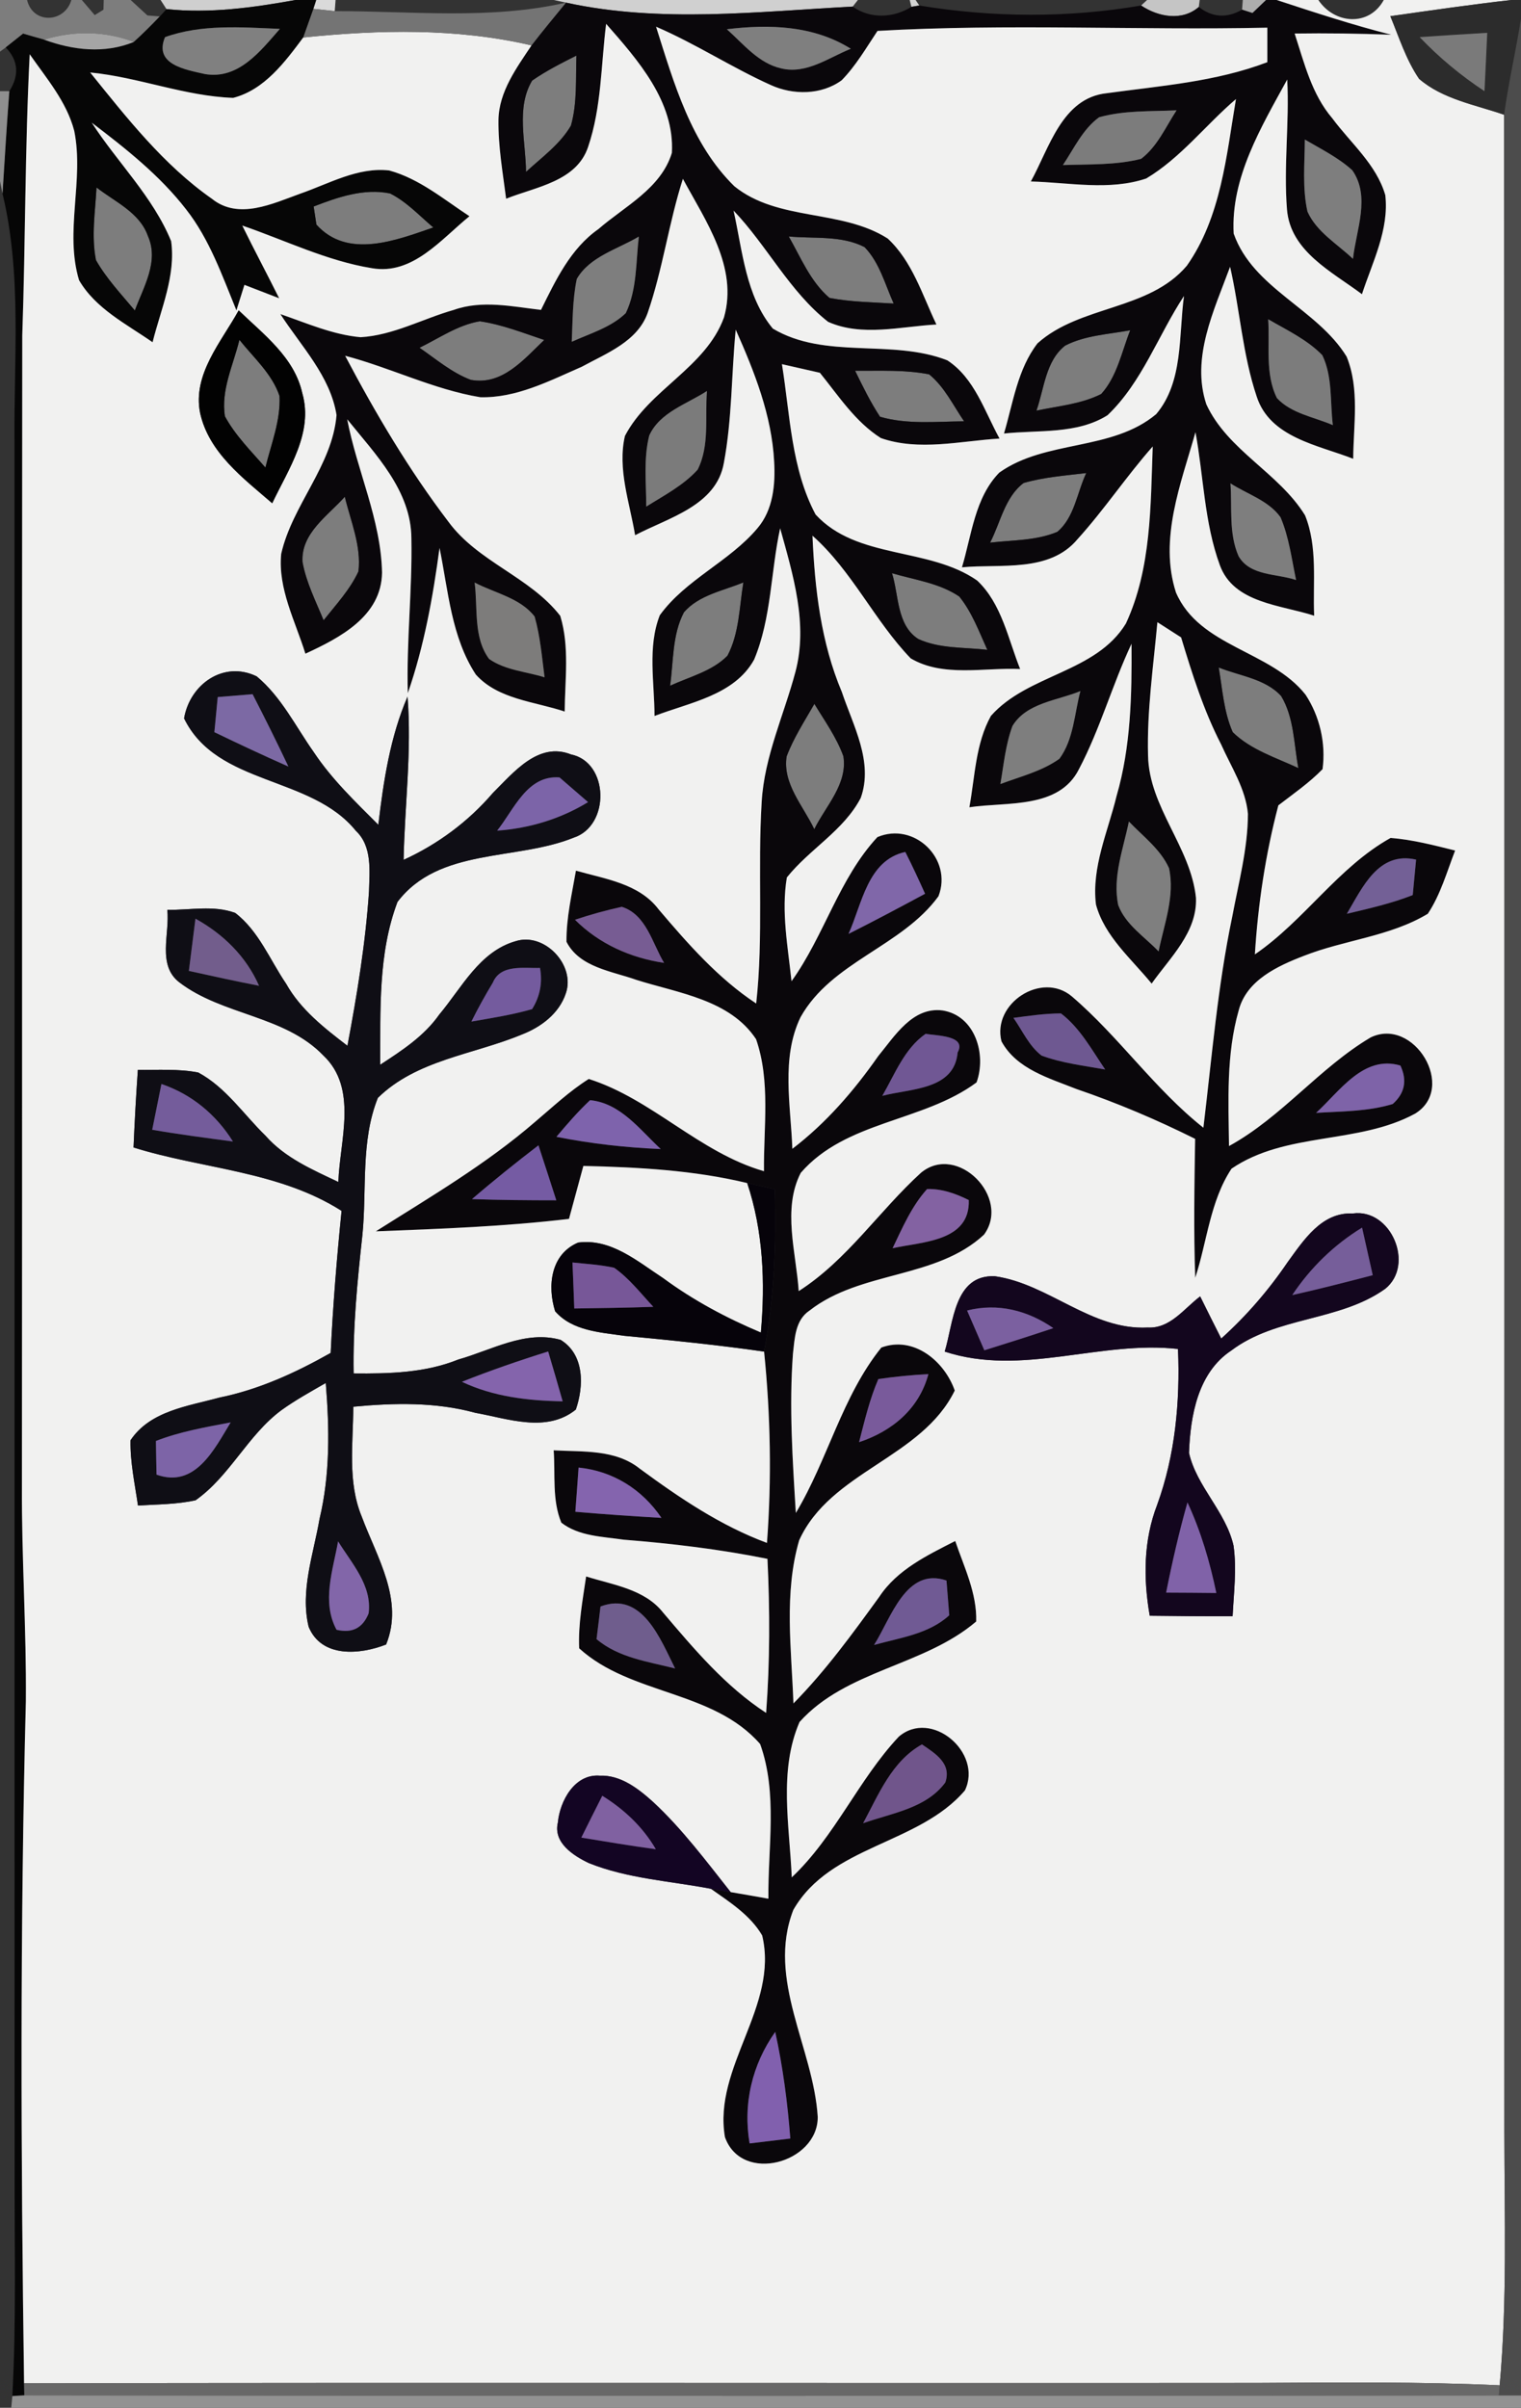 <?xml version="1.0" encoding="UTF-8" ?>
<!DOCTYPE svg PUBLIC "-//W3C//DTD SVG 1.1//EN" "http://www.w3.org/Graphics/SVG/1.1/DTD/svg11.dtd">
<svg width="127pt" height="201pt" viewBox="0 0 127 201" version="1.1" xmlns="http://www.w3.org/2000/svg">
<rect x="0" y="0" width="127" height="201" fill="#333333" stroke="none"/>
<g id="#808080f7">
<path fill="#808080" opacity="0.97" d=" M 0.00 0.00 L 2.26 0.00 C 2.75 2.04 5.40 1.92 5.96 0.00 L 6.83 0.00 C 7.10 0.32 7.64 0.95 7.91 1.26 L 8.64 0.81 L 8.66 0.00 L 10.91 0.00 C 11.26 0.32 11.96 0.97 12.31 1.29 L 13.35 1.37 C 12.65 2.10 11.93 2.82 11.18 3.50 C 8.75 2.58 6.15 2.55 3.68 3.31 C 3.09 3.15 2.51 2.98 1.93 2.81 C 1.56 3.10 0.84 3.67 0.48 3.96 L 0.00 4.31 L 0.00 0.00 Z" />
<path fill="#808080" opacity="0.97" d=" M 44.43 6.73 C 45.59 5.92 46.86 5.28 48.13 4.64 C 48.06 6.59 48.21 8.59 47.67 10.49 C 46.75 12.06 45.23 13.14 43.92 14.35 C 43.91 11.84 43.07 9.02 44.43 6.73 Z" />
<path fill="#808080" opacity="0.97" d=" M 8.06 15.65 C 9.59 16.85 11.66 17.73 12.35 19.70 C 13.30 21.82 11.98 23.96 11.26 25.92 C 10.12 24.56 8.89 23.26 8.01 21.71 C 7.62 19.71 7.95 17.66 8.06 15.65 Z" />
<path fill="#808080" opacity="0.97" d=" M 26.19 17.24 C 28.20 16.46 30.40 15.70 32.57 16.15 C 33.95 16.84 35.01 18.00 36.18 18.99 C 33.10 20.05 29.03 21.66 26.42 18.75 C 26.36 18.37 26.25 17.62 26.19 17.24 Z" />
<path fill="#808080" opacity="0.97" d=" M 65.86 19.74 C 67.96 19.94 70.26 19.63 72.19 20.63 C 73.44 21.92 73.90 23.74 74.62 25.34 C 72.83 25.23 71.02 25.21 69.26 24.87 C 67.67 23.51 66.87 21.51 65.86 19.74 Z" />
<path fill="#808080" opacity="0.97" d=" M 35.03 29.03 C 36.67 28.23 38.23 27.13 40.06 26.82 C 41.92 27.09 43.67 27.79 45.44 28.38 C 43.76 29.98 41.94 32.20 39.31 31.71 C 37.72 31.11 36.41 29.98 35.03 29.03 Z" />
<path fill="#808080" opacity="0.97" d=" M 88.94 28.85 C 90.61 27.99 92.55 27.91 94.37 27.57 C 93.66 29.37 93.28 31.42 91.95 32.89 C 90.27 33.74 88.36 33.89 86.54 34.28 C 87.19 32.45 87.30 30.13 88.94 28.85 Z" />
<path fill="#808080" opacity="0.97" d=" M 19.99 28.37 C 21.18 29.86 22.72 31.21 23.34 33.06 C 23.44 35.11 22.64 37.07 22.16 39.03 C 20.97 37.66 19.65 36.36 18.78 34.75 C 18.43 32.56 19.49 30.45 19.99 28.37 Z" />
<path fill="#808080" opacity="0.97" d=" M 71.40 30.95 C 73.45 30.97 75.54 30.85 77.58 31.25 C 78.86 32.29 79.58 33.83 80.50 35.17 C 78.16 35.19 75.75 35.45 73.48 34.79 C 72.68 33.57 72.04 32.26 71.40 30.95 Z" />
<path fill="#808080" opacity="0.97" d=" M 85.47 40.32 C 87.17 39.83 88.95 39.70 90.70 39.49 C 89.93 41.11 89.72 43.20 88.28 44.40 C 86.51 45.14 84.54 45.08 82.67 45.30 C 83.54 43.63 83.90 41.50 85.47 40.32 Z" />
<path fill="#808080" opacity="0.97" d=" M 25.26 46.92 C 25.11 44.51 27.38 43.06 28.79 41.47 C 29.28 43.51 30.18 45.57 29.93 47.70 C 29.22 49.23 28.06 50.47 27.02 51.78 C 26.37 50.19 25.57 48.63 25.26 46.92 Z" />
<path fill="#808080" opacity="0.97" d=" M 74.48 47.85 C 76.37 48.41 78.44 48.67 80.10 49.80 C 81.16 51.11 81.75 52.73 82.44 54.25 C 80.52 54.02 78.47 54.17 76.67 53.34 C 74.86 52.17 75.06 49.69 74.48 47.85 Z" />
<path fill="#808080" opacity="0.97" d=" M 57.11 51.11 C 58.36 49.67 60.38 49.32 62.07 48.62 C 61.73 50.67 61.73 52.87 60.74 54.74 C 59.45 56.05 57.57 56.49 55.95 57.25 C 56.24 55.21 56.12 52.99 57.11 51.11 Z" />
<path fill="#808080" opacity="0.97" d=" M 101.76 55.72 C 103.51 56.43 105.64 56.65 106.97 58.10 C 108.06 59.90 108.03 62.11 108.41 64.12 C 106.53 63.24 104.44 62.60 102.93 61.12 C 102.18 59.42 102.07 57.53 101.76 55.72 Z" />
<path fill="#808080" opacity="0.97" d=" M 65.68 63.15 C 66.26 61.60 67.18 60.20 68.00 58.76 C 68.86 60.18 69.85 61.55 70.42 63.13 C 70.79 65.45 68.94 67.29 67.99 69.22 C 67.08 67.29 65.33 65.43 65.68 63.15 Z" />
</g>
<g id="#d4d4d4f7">
<path fill="#d4d4d4" opacity="0.97" d=" M 13.41 0.00 L 24.67 0.00 C 21.12 0.64 17.51 1.14 13.90 0.76 L 13.41 0.00 Z" />
</g>
<g id="#060606f7">
<path fill="#060606" opacity="0.97" d=" M 24.67 0.00 L 26.41 0.00 L 26.17 0.74 C 25.96 1.34 25.53 2.53 25.32 3.13 C 23.79 5.18 22.08 7.50 19.47 8.17 C 15.42 8.03 11.57 6.44 7.53 6.05 C 10.59 9.84 13.66 13.77 17.69 16.59 C 19.92 18.39 22.78 16.99 25.09 16.16 C 27.48 15.33 29.89 13.93 32.50 14.23 C 35.02 14.92 37.06 16.65 39.20 18.05 C 36.84 19.96 34.46 22.98 31.06 22.39 C 27.29 21.78 23.82 20.06 20.23 18.83 C 21.23 20.87 22.30 22.87 23.31 24.90 C 22.34 24.53 21.38 24.15 20.41 23.78 C 20.24 24.31 19.91 25.38 19.74 25.91 C 18.55 23.01 17.50 19.98 15.54 17.48 C 13.34 14.64 10.50 12.40 7.66 10.24 C 9.81 13.57 12.77 16.42 14.29 20.13 C 14.69 23.02 13.43 25.81 12.74 28.57 C 10.56 27.05 7.98 25.77 6.60 23.39 C 5.38 19.33 7.03 15.05 6.20 10.93 C 5.57 8.50 3.89 6.55 2.48 4.53 C 2.08 12.35 2.13 20.18 1.86 28.00 C 1.82 60.00 1.87 92.00 1.83 124.00 C 1.80 130.00 2.21 136.00 2.16 142.00 C 1.67 160.98 1.74 179.97 2.01 198.95 L 2.03 199.96 L 1.03 200.02 C 1.37 193.68 1.20 187.34 1.22 181.00 C 1.20 133.00 1.22 85.00 1.21 37.00 C 1.14 30.05 1.85 23.00 0.21 16.16 C 0.39 13.31 0.56 10.46 0.78 7.61 C 1.63 6.27 1.53 5.05 0.48 3.96 C 0.84 3.67 1.56 3.10 1.93 2.81 C 2.51 2.98 3.09 3.15 3.68 3.31 C 6.10 4.20 8.74 4.50 11.18 3.50 C 11.93 2.82 12.65 2.10 13.35 1.37 L 13.90 0.76 C 17.51 1.14 21.12 0.64 24.67 0.00 M 13.78 3.10 C 12.82 5.39 15.48 5.81 17.10 6.18 C 19.91 6.67 21.75 4.26 23.37 2.41 C 20.17 2.28 16.85 2.00 13.78 3.10 M 8.06 15.65 C 7.95 17.66 7.62 19.71 8.01 21.71 C 8.89 23.26 10.12 24.56 11.26 25.92 C 11.98 23.96 13.30 21.82 12.35 19.70 C 11.66 17.73 9.59 16.85 8.06 15.65 M 26.19 17.24 C 26.25 17.62 26.36 18.37 26.42 18.75 C 29.03 21.66 33.10 20.05 36.18 18.99 C 35.01 18.00 33.95 16.84 32.57 16.15 C 30.40 15.70 28.20 16.46 26.19 17.24 Z" />
</g>
<g id="#dfdfdff7">
<path fill="#dfdfdf" opacity="0.97" d=" M 26.41 0.00 L 28.02 0.00 L 27.95 0.93 C 27.51 0.88 26.62 0.79 26.17 0.74 L 26.41 0.00 Z" />
</g>
<g id="#d5d5d5f7">
<path fill="#d5d5d5" opacity="0.97" d=" M 46.24 0.00 L 71.63 0.00 L 71.20 0.55 C 63.25 0.97 55.13 1.94 47.26 0.22 L 46.24 0.00 Z" />
</g>
<g id="#d8d8d8f7">
<path fill="#d8d8d8" opacity="0.97" d=" M 75.96 0.00 L 76.45 0.00 L 76.76 0.46 L 76.10 0.57 L 75.96 0.00 Z" />
</g>
<g id="#d1d1d1ea">
<path fill="#d1d1d1" opacity="0.92" d=" M 95.78 0.00 L 100.17 0.00 L 100.10 0.58 C 98.69 1.80 96.70 1.41 95.28 0.46 L 95.78 0.00 Z" />
</g>
<g id="#c4c4c4d7">
<path fill="#c4c4c4" opacity="0.84" d=" M 103.77 0.00 L 105.72 0.00 C 105.43 0.27 104.87 0.82 104.58 1.09 L 103.71 0.81 L 103.77 0.00 Z" />
</g>
<g id="#0a070bf7">
<path fill="#0a070b" opacity="0.97" d=" M 105.72 0.00 L 106.60 0.00 C 109.77 1.04 112.93 2.08 116.17 2.90 C 113.48 2.80 110.79 2.76 108.10 2.80 C 108.90 5.24 109.52 7.86 111.24 9.87 C 112.78 11.95 114.93 13.73 115.67 16.29 C 116.00 19.18 114.59 21.89 113.72 24.56 C 111.23 22.69 107.74 20.99 107.46 17.48 C 107.17 13.87 107.67 10.25 107.48 6.64 C 105.32 10.59 102.75 14.84 103.01 19.50 C 104.63 24.10 109.98 25.76 112.44 29.77 C 113.54 32.47 113.01 35.47 112.99 38.30 C 110.06 37.15 106.04 36.54 104.93 33.10 C 103.75 29.59 103.53 25.86 102.71 22.27 C 101.38 25.89 99.43 29.86 100.73 33.76 C 102.52 37.62 106.78 39.46 108.97 43.02 C 110.04 45.67 109.61 48.62 109.73 51.40 C 106.96 50.49 103.01 50.37 101.85 47.17 C 100.55 43.61 100.50 39.77 99.82 36.08 C 98.61 40.36 96.75 45.00 98.19 49.46 C 100.16 54.02 106.10 54.30 109.01 57.99 C 110.20 59.80 110.72 62.06 110.43 64.21 C 109.32 65.35 108.00 66.26 106.74 67.23 C 105.67 71.30 105.04 75.47 104.78 79.67 C 108.91 76.85 111.72 72.40 116.11 69.95 C 117.94 70.09 119.72 70.56 121.50 71.00 C 120.81 72.78 120.29 74.67 119.22 76.28 C 116.07 78.18 112.26 78.46 108.88 79.79 C 106.67 80.64 104.08 81.83 103.43 84.34 C 102.38 88.02 102.57 91.89 102.62 95.67 C 107.03 93.25 110.16 89.14 114.45 86.60 C 118.06 84.86 121.67 90.83 118.15 92.97 C 113.40 95.55 107.37 94.46 102.83 97.56 C 101.04 100.26 100.79 103.65 99.80 106.67 C 99.66 102.81 99.73 98.94 99.79 95.07 C 96.58 93.47 93.28 92.07 89.88 90.91 C 87.60 90.00 84.88 89.25 83.62 86.93 C 82.82 83.76 86.99 81.05 89.50 83.18 C 93.44 86.55 96.40 90.91 100.48 94.14 C 101.19 88.26 101.67 82.33 102.89 76.52 C 103.42 73.68 104.19 70.85 104.20 67.94 C 104.01 65.84 102.80 64.03 101.96 62.14 C 100.50 59.31 99.54 56.25 98.62 53.21 C 97.96 52.79 97.30 52.36 96.64 51.94 C 96.30 55.64 95.76 59.34 95.86 63.07 C 95.94 67.39 99.43 70.71 99.86 74.95 C 99.98 77.82 97.69 79.94 96.16 82.11 C 94.47 80.04 92.23 78.17 91.51 75.51 C 91.13 72.39 92.51 69.42 93.23 66.45 C 94.43 62.33 94.51 58.00 94.48 53.74 C 92.87 57.17 91.86 60.85 90.09 64.21 C 88.41 67.56 84.05 66.92 80.94 67.39 C 81.41 64.83 81.45 62.08 82.74 59.76 C 85.82 56.27 91.50 56.17 94.01 52.05 C 96.14 47.46 96.07 42.23 96.25 37.27 C 94.05 39.76 92.21 42.54 89.98 45.00 C 87.63 47.83 83.55 47.05 80.32 47.36 C 81.13 44.68 81.39 41.55 83.44 39.45 C 87.32 36.69 92.83 37.68 96.54 34.57 C 98.82 31.87 98.41 28.00 98.86 24.71 C 96.70 27.99 95.37 31.90 92.48 34.66 C 89.93 36.27 86.71 35.88 83.83 36.19 C 84.59 33.64 84.96 30.82 86.63 28.66 C 90.20 25.46 95.92 25.94 99.10 22.18 C 101.95 18.13 102.40 13.01 103.20 8.27 C 100.67 10.43 98.59 13.18 95.71 14.90 C 92.62 15.94 89.26 15.23 86.07 15.15 C 87.61 12.38 88.67 8.17 92.42 7.78 C 96.93 7.16 101.52 6.83 105.82 5.19 C 105.82 4.47 105.82 3.03 105.82 2.31 C 94.97 2.54 84.11 1.96 73.27 2.58 C 72.33 3.99 71.47 5.48 70.28 6.70 C 68.59 7.94 66.22 7.95 64.36 7.10 C 61.09 5.63 58.08 3.65 54.78 2.23 C 56.27 6.93 57.70 12.01 61.32 15.55 C 64.97 18.50 70.25 17.44 74.12 19.91 C 76.18 21.82 77.01 24.62 78.19 27.09 C 75.21 27.25 71.99 28.13 69.15 26.87 C 65.92 24.34 64.06 20.52 61.25 17.58 C 62.00 20.93 62.26 24.69 64.53 27.43 C 68.91 30.04 74.45 28.26 79.10 30.08 C 81.37 31.56 82.21 34.34 83.46 36.61 C 80.19 36.81 76.74 37.68 73.55 36.57 C 71.42 35.22 70.02 33.05 68.46 31.12 C 67.67 30.94 66.09 30.58 65.29 30.40 C 65.97 34.61 66.06 39.12 68.10 42.95 C 71.57 46.73 77.54 45.64 81.59 48.46 C 83.64 50.39 84.17 53.33 85.18 55.85 C 82.17 55.71 78.75 56.56 76.04 54.96 C 73.00 51.80 71.15 47.66 67.84 44.72 C 68.03 49.15 68.55 53.64 70.29 57.76 C 71.23 60.57 72.95 63.60 71.87 66.61 C 70.45 69.34 67.59 70.88 65.70 73.25 C 65.22 76.13 65.79 79.04 66.09 81.91 C 68.83 78.10 70.05 73.34 73.26 69.88 C 76.34 68.57 79.57 71.70 78.36 74.82 C 75.29 79.03 69.44 80.27 66.84 84.92 C 65.20 88.33 66.03 92.27 66.16 95.90 C 68.98 93.75 71.30 91.06 73.33 88.16 C 74.70 86.50 76.19 84.03 78.70 84.35 C 81.42 84.78 82.39 88.02 81.54 90.36 C 77.07 93.67 70.63 93.55 66.86 97.91 C 65.31 100.93 66.48 104.56 66.69 107.78 C 70.75 105.18 73.40 101.08 76.91 97.89 C 79.95 95.40 84.44 99.98 82.16 103.07 C 78.15 106.79 71.87 106.06 67.60 109.40 C 66.39 110.20 66.36 111.72 66.21 113.00 C 65.88 117.43 66.18 121.88 66.45 126.30 C 69.12 121.85 70.31 116.56 73.59 112.49 C 76.29 111.49 78.86 113.62 79.72 116.08 C 76.96 121.73 69.35 122.81 66.73 128.58 C 65.44 133.00 66.09 137.68 66.25 142.20 C 68.94 139.47 71.19 136.37 73.43 133.28 C 74.93 131.02 77.43 129.83 79.76 128.64 C 80.50 130.82 81.58 133.00 81.51 135.36 C 77.14 139.09 70.66 139.40 66.76 143.75 C 65.00 147.81 65.93 152.44 66.11 156.72 C 69.73 153.30 71.67 148.57 75.04 144.98 C 77.76 142.63 82.08 146.30 80.57 149.46 C 76.70 154.00 69.33 154.03 66.24 159.44 C 63.99 165.25 67.92 170.94 68.28 176.72 C 68.30 180.56 61.93 182.35 60.53 178.40 C 59.53 172.54 65.05 167.48 63.64 161.57 C 62.65 159.87 60.92 158.78 59.35 157.67 C 59.76 157.74 60.59 157.88 61.01 157.95 C 62.06 158.13 63.11 158.31 64.16 158.50 C 64.11 154.22 64.95 149.70 63.47 145.59 C 59.54 141.08 52.66 141.52 48.36 137.60 C 48.27 135.58 48.65 133.59 48.94 131.60 C 51.19 132.31 53.83 132.65 55.38 134.63 C 57.98 137.69 60.58 140.78 63.97 142.99 C 64.29 138.71 64.29 134.41 64.08 130.13 C 60.12 129.33 56.10 128.85 52.07 128.53 C 50.31 128.27 48.34 128.25 46.87 127.11 C 46.08 125.21 46.38 123.07 46.23 121.07 C 48.67 121.21 51.39 120.97 53.43 122.61 C 56.74 125.04 60.16 127.36 64.04 128.80 C 64.44 123.48 64.34 118.14 63.80 112.83 C 64.64 108.36 64.83 103.81 64.69 99.27 C 64.11 99.14 62.96 98.88 62.39 98.76 C 57.91 97.68 53.30 97.44 48.71 97.33 C 48.31 98.80 47.91 100.27 47.51 101.75 C 42.15 102.39 36.76 102.58 31.38 102.79 C 35.92 99.92 40.60 97.18 44.68 93.65 C 46.14 92.42 47.54 91.09 49.16 90.07 C 54.44 91.74 58.38 96.21 63.79 97.77 C 63.75 94.11 64.35 90.27 63.13 86.75 C 60.94 83.44 56.64 82.91 53.14 81.80 C 51.10 81.07 48.39 80.76 47.30 78.62 C 47.28 76.61 47.75 74.65 48.09 72.68 C 50.53 73.38 53.36 73.75 55.00 75.92 C 57.45 78.80 59.96 81.67 63.14 83.77 C 63.76 78.17 63.25 72.54 63.60 66.93 C 63.82 63.16 65.45 59.71 66.41 56.11 C 67.49 52.09 66.21 47.97 65.14 44.10 C 64.35 47.73 64.42 51.59 62.97 55.06 C 61.32 58.05 57.57 58.64 54.65 59.77 C 54.65 56.99 54.05 54.03 55.09 51.36 C 57.26 48.36 60.89 46.90 63.25 44.09 C 64.55 42.57 64.75 40.46 64.64 38.54 C 64.44 34.67 62.99 31.02 61.43 27.52 C 61.07 31.23 61.13 34.98 60.44 38.65 C 59.81 42.23 55.79 43.22 53.03 44.68 C 52.58 41.96 51.54 39.15 52.18 36.39 C 54.20 32.51 58.92 30.70 60.45 26.50 C 61.65 22.32 58.91 18.43 57.02 14.93 C 55.84 18.61 55.34 22.47 54.08 26.12 C 53.23 28.51 50.64 29.49 48.59 30.61 C 45.89 31.79 43.11 33.24 40.10 33.16 C 36.20 32.51 32.62 30.70 28.82 29.70 C 31.36 34.51 34.14 39.22 37.44 43.55 C 39.90 46.91 44.25 48.15 46.78 51.41 C 47.57 53.99 47.17 56.75 47.15 59.40 C 44.65 58.56 41.59 58.39 39.73 56.31 C 37.68 53.18 37.43 49.31 36.70 45.74 C 36.15 49.85 35.41 53.95 34.05 57.87 C 33.93 53.56 34.43 49.26 34.35 44.96 C 34.34 40.95 31.34 37.92 28.99 35.00 C 29.81 39.30 31.81 43.38 31.90 47.80 C 31.85 51.45 28.38 53.24 25.50 54.57 C 24.66 51.86 23.19 49.14 23.48 46.23 C 24.41 42.14 27.74 38.90 28.10 34.65 C 27.58 31.39 25.14 28.90 23.41 26.22 C 25.60 26.97 27.77 27.94 30.11 28.15 C 32.84 27.99 35.29 26.61 37.89 25.87 C 40.25 25.03 42.77 25.59 45.17 25.87 C 46.40 23.39 47.63 20.76 49.97 19.12 C 52.17 17.21 55.19 15.74 56.10 12.76 C 56.34 8.48 53.26 5.01 50.61 1.99 C 50.18 5.41 50.23 8.95 49.11 12.25 C 48.15 15.16 44.72 15.60 42.26 16.59 C 41.98 14.40 41.59 12.21 41.62 9.99 C 41.67 7.64 43.13 5.67 44.38 3.79 C 45.31 2.58 46.29 1.41 47.26 0.22 C 55.13 1.94 63.25 0.97 71.20 0.55 C 72.67 1.60 74.60 1.51 76.10 0.57 L 76.76 0.46 C 82.89 1.47 89.16 1.51 95.28 0.46 C 96.70 1.41 98.69 1.80 100.10 0.58 C 101.22 1.46 102.43 1.54 103.71 0.81 L 104.58 1.09 C 104.87 0.82 105.43 0.27 105.72 0.00 M 60.69 2.44 C 62.07 3.67 63.34 5.29 65.23 5.71 C 67.33 6.22 69.20 4.81 71.04 4.07 C 67.92 2.12 64.24 2.01 60.69 2.44 M 44.43 6.73 C 43.07 9.02 43.91 11.84 43.92 14.35 C 45.23 13.14 46.75 12.06 47.67 10.49 C 48.21 8.59 48.06 6.59 48.13 4.64 C 46.86 5.28 45.59 5.92 44.43 6.73 M 91.77 9.79 C 90.40 10.79 89.67 12.41 88.75 13.78 C 90.93 13.70 93.15 13.80 95.28 13.26 C 96.64 12.23 97.33 10.60 98.24 9.21 C 96.08 9.31 93.87 9.20 91.77 9.79 M 108.95 11.65 C 108.94 13.65 108.73 15.69 109.17 17.66 C 109.93 19.37 111.66 20.36 112.97 21.61 C 113.23 19.21 114.46 16.41 112.91 14.21 C 111.74 13.15 110.30 12.44 108.95 11.65 M 48.16 23.29 C 47.80 25.01 47.82 26.78 47.74 28.53 C 49.28 27.83 51.01 27.34 52.25 26.14 C 53.20 24.16 53.09 21.88 53.34 19.75 C 51.57 20.81 49.24 21.41 48.16 23.29 M 65.86 19.74 C 66.87 21.51 67.67 23.51 69.26 24.87 C 71.02 25.21 72.83 25.23 74.62 25.34 C 73.90 23.74 73.44 21.92 72.19 20.63 C 70.26 19.63 67.96 19.94 65.86 19.74 M 35.03 29.03 C 36.41 29.98 37.72 31.11 39.31 31.71 C 41.94 32.20 43.76 29.98 45.44 28.38 C 43.67 27.79 41.92 27.09 40.06 26.82 C 38.23 27.13 36.67 28.23 35.03 29.03 M 105.89 26.65 C 106.04 28.83 105.61 31.21 106.62 33.23 C 107.82 34.53 109.73 34.81 111.29 35.49 C 111.05 33.55 111.28 31.45 110.41 29.65 C 109.13 28.34 107.45 27.56 105.89 26.65 M 88.94 28.85 C 87.30 30.13 87.19 32.45 86.54 34.28 C 88.36 33.89 90.27 33.74 91.95 32.89 C 93.28 31.42 93.66 29.37 94.37 27.57 C 92.55 27.91 90.61 27.99 88.94 28.85 M 71.40 30.95 C 72.04 32.26 72.68 33.57 73.48 34.79 C 75.75 35.45 78.16 35.19 80.50 35.17 C 79.58 33.83 78.86 32.29 77.58 31.25 C 75.54 30.85 73.45 30.97 71.40 30.95 M 54.21 36.36 C 53.72 38.30 53.96 40.32 53.96 42.29 C 55.44 41.36 57.05 40.53 58.25 39.21 C 59.27 37.20 58.85 34.82 59.03 32.64 C 57.36 33.73 55.09 34.41 54.21 36.36 M 85.47 40.32 C 83.90 41.50 83.54 43.63 82.67 45.30 C 84.54 45.08 86.51 45.14 88.28 44.40 C 89.72 43.20 89.93 41.11 90.70 39.49 C 88.95 39.70 87.17 39.83 85.47 40.32 M 102.74 40.35 C 102.89 42.37 102.58 44.53 103.42 46.43 C 104.38 48.10 106.61 47.87 108.22 48.42 C 107.85 46.66 107.63 44.84 106.92 43.18 C 105.92 41.78 104.13 41.25 102.74 40.35 M 25.26 46.92 C 25.57 48.63 26.37 50.19 27.02 51.78 C 28.06 50.47 29.22 49.23 29.93 47.70 C 30.18 45.57 29.28 43.51 28.79 41.47 C 27.38 43.06 25.11 44.51 25.26 46.92 M 74.48 47.85 C 75.06 49.69 74.86 52.17 76.67 53.34 C 78.47 54.17 80.52 54.02 82.44 54.25 C 81.75 52.73 81.16 51.11 80.10 49.80 C 78.44 48.67 76.37 48.41 74.48 47.85 M 39.63 48.63 C 39.91 50.74 39.50 53.21 40.84 55.01 C 42.20 55.96 43.93 56.06 45.47 56.54 C 45.25 54.84 45.11 53.12 44.64 51.47 C 43.44 49.91 41.30 49.51 39.63 48.63 M 57.11 51.11 C 56.12 52.99 56.24 55.21 55.95 57.25 C 57.57 56.49 59.45 56.05 60.74 54.74 C 61.73 52.87 61.73 50.67 62.07 48.62 C 60.38 49.32 58.36 49.67 57.11 51.11 M 101.76 55.72 C 102.07 57.53 102.18 59.42 102.93 61.12 C 104.44 62.60 106.53 63.24 108.41 64.12 C 108.03 62.11 108.06 59.90 106.97 58.10 C 105.64 56.65 103.51 56.43 101.76 55.72 M 84.54 60.60 C 83.96 62.16 83.81 63.83 83.53 65.45 C 85.20 64.82 86.99 64.39 88.46 63.34 C 89.65 61.72 89.71 59.58 90.21 57.69 C 88.28 58.49 85.72 58.66 84.54 60.60 M 65.68 63.15 C 65.33 65.43 67.08 67.29 67.99 69.22 C 68.94 67.29 70.79 65.45 70.42 63.13 C 69.85 61.55 68.86 60.18 68.00 58.76 C 67.18 60.20 66.26 61.60 65.68 63.15 M 94.26 68.58 C 93.79 70.87 92.88 73.21 93.37 75.56 C 93.99 77.20 95.57 78.20 96.74 79.42 C 97.20 77.15 98.12 74.81 97.61 72.47 C 96.89 70.88 95.43 69.81 94.26 68.58 M 70.85 77.96 C 73.00 76.88 75.12 75.75 77.24 74.61 C 76.71 73.43 76.17 72.26 75.59 71.12 C 72.44 71.81 71.98 75.47 70.85 77.96 M 112.46 76.28 C 114.31 75.84 116.18 75.42 117.96 74.72 C 118.03 73.98 118.17 72.50 118.24 71.76 C 115.10 71.04 113.77 74.07 112.46 76.28 M 48.01 76.78 C 50.03 78.80 52.64 79.96 55.45 80.38 C 54.46 78.74 53.97 76.35 51.92 75.70 C 50.60 75.99 49.29 76.35 48.01 76.78 M 84.62 84.97 C 85.37 86.03 85.91 87.31 86.97 88.12 C 88.67 88.75 90.50 88.96 92.28 89.28 C 91.16 87.64 90.19 85.82 88.59 84.60 C 87.25 84.60 85.93 84.80 84.62 84.97 M 77.29 86.30 C 75.51 87.54 74.72 89.67 73.67 91.48 C 75.98 90.86 79.68 91.02 79.96 87.86 C 80.75 86.42 78.15 86.47 77.29 86.30 M 109.89 92.90 C 112.03 92.77 114.22 92.79 116.29 92.16 C 117.30 91.26 117.51 90.19 116.93 88.95 C 113.84 88.04 111.86 91.11 109.89 92.90 M 46.46 94.90 C 49.33 95.47 52.25 95.80 55.17 95.92 C 53.43 94.31 51.82 92.09 49.27 91.84 C 48.26 92.79 47.35 93.84 46.46 94.90 M 39.41 100.10 C 41.75 100.18 44.10 100.20 46.45 100.20 C 45.96 98.67 45.46 97.14 44.96 95.61 C 43.07 97.06 41.21 98.55 39.41 100.10 M 77.41 99.26 C 76.12 100.69 75.35 102.49 74.53 104.20 C 76.98 103.65 81.01 103.66 80.89 100.18 C 79.81 99.64 78.63 99.22 77.41 99.26 M 73.34 115.12 C 72.61 116.81 72.19 118.61 71.73 120.39 C 74.50 119.47 76.74 117.61 77.52 114.71 C 76.12 114.78 74.73 114.92 73.34 115.12 M 48.31 122.51 C 48.25 123.43 48.11 125.28 48.04 126.20 C 50.44 126.41 52.83 126.57 55.23 126.71 C 53.62 124.33 51.19 122.80 48.31 122.51 M 72.98 137.32 C 75.14 136.71 77.54 136.42 79.26 134.84 C 79.20 134.12 79.09 132.67 79.03 131.94 C 75.63 130.78 74.39 135.12 72.98 137.32 M 50.14 134.11 C 50.06 134.79 49.90 136.15 49.81 136.83 C 51.65 138.39 54.12 138.71 56.37 139.28 C 55.16 136.88 53.62 132.78 50.14 134.11 M 72.07 152.20 C 74.45 151.35 77.33 150.97 78.93 148.80 C 79.48 147.22 78.10 146.38 76.98 145.62 C 74.47 147.02 73.36 149.80 72.07 152.20 M 62.59 178.93 C 63.44 178.83 65.14 178.62 65.99 178.52 C 65.76 175.53 65.37 172.55 64.73 169.62 C 62.79 172.36 62.03 175.63 62.59 178.93 Z" />
</g>
<g id="#f7f7f6f7">
<path fill="#f7f7f6" opacity="0.97" d=" M 106.60 0.00 L 110.08 0.00 C 111.42 2.01 114.31 2.25 115.54 0.00 L 126.20 0.00 C 122.82 0.38 119.46 0.87 116.09 1.35 C 116.82 3.12 117.40 4.98 118.49 6.58 C 120.47 8.29 123.17 8.74 125.59 9.58 C 125.64 65.71 125.60 121.86 125.61 178.00 C 125.62 185.04 125.85 192.09 125.22 199.12 C 118.48 198.81 111.74 198.88 105.00 198.92 C 70.67 198.95 36.34 198.88 2.01 198.95 C 1.74 179.97 1.67 160.98 2.16 142.00 C 2.21 136.00 1.80 130.00 1.83 124.00 C 1.87 92.00 1.82 60.00 1.86 28.00 C 2.13 20.18 2.08 12.35 2.48 4.53 C 3.89 6.55 5.57 8.50 6.20 10.93 C 7.03 15.05 5.38 19.33 6.60 23.39 C 7.98 25.77 10.56 27.05 12.74 28.57 C 13.43 25.81 14.69 23.02 14.29 20.13 C 12.77 16.42 9.81 13.57 7.66 10.24 C 10.50 12.40 13.34 14.64 15.54 17.48 C 17.50 19.98 18.55 23.01 19.74 25.91 C 19.91 25.38 20.24 24.31 20.41 23.78 C 21.38 24.15 22.34 24.53 23.31 24.90 C 22.30 22.87 21.23 20.87 20.23 18.83 C 23.82 20.06 27.29 21.78 31.06 22.39 C 34.46 22.98 36.84 19.96 39.20 18.05 C 37.06 16.65 35.02 14.92 32.50 14.23 C 29.89 13.93 27.48 15.33 25.09 16.16 C 22.78 16.99 19.92 18.39 17.69 16.59 C 13.66 13.77 10.59 9.84 7.53 6.05 C 11.57 6.44 15.42 8.03 19.47 8.17 C 22.08 7.50 23.79 5.18 25.32 3.13 C 31.67 2.48 38.13 2.33 44.38 3.79 C 43.13 5.67 41.67 7.64 41.62 9.99 C 41.59 12.21 41.98 14.40 42.26 16.59 C 44.72 15.60 48.15 15.16 49.11 12.25 C 50.23 8.95 50.18 5.41 50.61 1.99 C 53.26 5.01 56.34 8.48 56.10 12.76 C 55.19 15.74 52.17 17.21 49.97 19.12 C 47.63 20.76 46.40 23.39 45.17 25.87 C 42.77 25.59 40.25 25.03 37.89 25.87 C 35.29 26.61 32.84 27.99 30.11 28.15 C 27.77 27.94 25.60 26.97 23.41 26.22 C 25.14 28.90 27.58 31.39 28.10 34.65 C 27.74 38.90 24.41 42.14 23.48 46.23 C 23.19 49.14 24.66 51.86 25.50 54.57 C 28.38 53.24 31.85 51.45 31.90 47.80 C 31.81 43.38 29.81 39.30 28.99 35.00 C 31.34 37.92 34.34 40.95 34.35 44.96 C 34.43 49.26 33.93 53.56 34.05 57.87 C 35.41 53.95 36.15 49.85 36.70 45.74 C 37.43 49.31 37.68 53.18 39.73 56.31 C 41.59 58.39 44.65 58.56 47.15 59.40 C 47.17 56.75 47.57 53.99 46.78 51.41 C 44.25 48.15 39.90 46.91 37.44 43.55 C 34.14 39.22 31.36 34.51 28.82 29.70 C 32.62 30.70 36.20 32.51 40.10 33.16 C 43.11 33.24 45.89 31.79 48.59 30.61 C 50.64 29.49 53.23 28.51 54.08 26.12 C 55.34 22.47 55.84 18.61 57.02 14.93 C 58.91 18.43 61.65 22.32 60.45 26.50 C 58.92 30.70 54.20 32.51 52.18 36.39 C 51.54 39.15 52.58 41.96 53.03 44.68 C 55.79 43.22 59.81 42.23 60.44 38.65 C 61.13 34.98 61.07 31.23 61.43 27.52 C 62.99 31.02 64.44 34.67 64.64 38.54 C 64.75 40.46 64.55 42.57 63.25 44.09 C 60.89 46.90 57.26 48.36 55.09 51.36 C 54.05 54.03 54.65 56.99 54.65 59.77 C 57.57 58.64 61.32 58.05 62.97 55.06 C 64.42 51.59 64.35 47.73 65.14 44.10 C 66.21 47.97 67.49 52.09 66.41 56.11 C 65.45 59.71 63.82 63.16 63.60 66.93 C 63.25 72.54 63.76 78.17 63.14 83.77 C 59.96 81.67 57.45 78.80 55.00 75.92 C 53.36 73.75 50.53 73.38 48.09 72.68 C 47.75 74.65 47.28 76.61 47.30 78.62 C 48.39 80.76 51.10 81.07 53.14 81.80 C 56.64 82.91 60.94 83.44 63.13 86.75 C 64.35 90.27 63.75 94.11 63.79 97.77 C 58.38 96.21 54.44 91.74 49.16 90.07 C 47.54 91.09 46.14 92.42 44.68 93.65 C 40.60 97.18 35.92 99.92 31.38 102.79 C 36.76 102.58 42.15 102.39 47.51 101.75 C 47.91 100.27 48.31 98.80 48.71 97.33 C 53.30 97.44 57.91 97.68 62.39 98.76 C 63.73 102.78 63.90 107.05 63.53 111.24 C 60.65 110.03 57.88 108.55 55.36 106.69 C 53.23 105.30 51.00 103.36 48.27 103.73 C 45.98 104.70 45.69 107.34 46.35 109.46 C 47.78 111.10 50.10 111.22 52.11 111.51 C 56.01 111.88 59.91 112.27 63.80 112.83 C 64.34 118.14 64.44 123.48 64.04 128.80 C 60.16 127.36 56.74 125.04 53.43 122.61 C 51.39 120.97 48.67 121.21 46.23 121.07 C 46.38 123.07 46.08 125.21 46.87 127.11 C 48.34 128.25 50.31 128.27 52.07 128.53 C 56.10 128.85 60.12 129.33 64.08 130.13 C 64.29 134.41 64.29 138.71 63.97 142.99 C 60.58 140.78 57.98 137.69 55.38 134.63 C 53.83 132.65 51.19 132.31 48.94 131.60 C 48.65 133.59 48.27 135.58 48.36 137.60 C 52.66 141.52 59.54 141.08 63.47 145.59 C 64.95 149.70 64.11 154.22 64.16 158.50 C 63.11 158.31 62.06 158.13 61.01 157.95 C 58.96 155.36 56.97 152.69 54.55 150.44 C 53.31 149.32 51.83 148.16 50.07 148.23 C 47.98 148.07 46.75 150.34 46.58 152.14 C 46.18 153.82 47.86 154.90 49.15 155.52 C 52.40 156.83 55.94 157.02 59.35 157.67 C 60.92 158.78 62.65 159.87 63.64 161.57 C 65.05 167.48 59.53 172.54 60.53 178.40 C 61.93 182.35 68.30 180.56 68.28 176.72 C 67.92 170.94 63.99 165.25 66.24 159.44 C 69.33 154.03 76.70 154.00 80.57 149.46 C 82.08 146.30 77.76 142.63 75.04 144.98 C 71.67 148.57 69.73 153.30 66.11 156.72 C 65.93 152.44 65.00 147.81 66.76 143.75 C 70.66 139.40 77.14 139.09 81.51 135.36 C 81.58 133.00 80.50 130.82 79.76 128.64 C 77.43 129.83 74.93 131.02 73.43 133.28 C 71.19 136.37 68.94 139.47 66.25 142.20 C 66.09 137.68 65.44 133.00 66.73 128.58 C 69.35 122.81 76.96 121.73 79.72 116.08 C 78.86 113.62 76.29 111.49 73.59 112.49 C 70.31 116.56 69.12 121.85 66.45 126.30 C 66.18 121.88 65.88 117.43 66.21 113.00 C 66.36 111.72 66.39 110.20 67.60 109.40 C 71.87 106.06 78.15 106.79 82.16 103.07 C 84.44 99.98 79.95 95.40 76.91 97.89 C 73.40 101.08 70.75 105.18 66.69 107.78 C 66.48 104.56 65.31 100.93 66.86 97.91 C 70.63 93.55 77.07 93.67 81.54 90.36 C 82.39 88.02 81.42 84.78 78.70 84.35 C 76.19 84.03 74.70 86.50 73.33 88.16 C 71.30 91.06 68.98 93.75 66.16 95.90 C 66.03 92.27 65.20 88.33 66.84 84.92 C 69.44 80.27 75.29 79.03 78.36 74.82 C 79.57 71.70 76.34 68.57 73.26 69.88 C 70.05 73.34 68.83 78.10 66.09 81.91 C 65.79 79.04 65.22 76.13 65.70 73.25 C 67.59 70.88 70.45 69.34 71.87 66.61 C 72.95 63.60 71.23 60.57 70.29 57.76 C 68.55 53.64 68.03 49.15 67.84 44.72 C 71.15 47.66 73.00 51.80 76.04 54.96 C 78.75 56.56 82.17 55.71 85.18 55.85 C 84.17 53.33 83.64 50.39 81.59 48.46 C 77.54 45.64 71.57 46.73 68.10 42.95 C 66.06 39.12 65.97 34.61 65.29 30.40 C 66.09 30.58 67.67 30.94 68.46 31.12 C 70.02 33.05 71.42 35.22 73.55 36.57 C 76.74 37.68 80.19 36.81 83.46 36.61 C 82.21 34.34 81.37 31.56 79.10 30.08 C 74.45 28.26 68.91 30.04 64.53 27.43 C 62.26 24.69 62.00 20.93 61.25 17.58 C 64.06 20.52 65.92 24.34 69.15 26.87 C 71.99 28.13 75.21 27.25 78.19 27.09 C 77.01 24.62 76.18 21.82 74.12 19.91 C 70.25 17.44 64.97 18.50 61.32 15.55 C 57.70 12.01 56.27 6.93 54.78 2.23 C 58.08 3.65 61.09 5.63 64.36 7.10 C 66.22 7.95 68.59 7.94 70.28 6.70 C 71.47 5.48 72.33 3.99 73.27 2.58 C 84.11 1.96 94.97 2.54 105.82 2.31 C 105.82 3.03 105.82 4.47 105.82 5.19 C 101.52 6.83 96.93 7.16 92.42 7.78 C 88.67 8.17 87.61 12.38 86.07 15.15 C 89.26 15.23 92.62 15.94 95.71 14.90 C 98.59 13.18 100.67 10.43 103.20 8.27 C 102.40 13.01 101.95 18.13 99.10 22.18 C 95.92 25.94 90.20 25.46 86.63 28.66 C 84.96 30.82 84.59 33.64 83.83 36.19 C 86.71 35.88 89.93 36.27 92.48 34.66 C 95.37 31.90 96.70 27.99 98.86 24.71 C 98.41 28.00 98.82 31.87 96.54 34.57 C 92.83 37.68 87.32 36.69 83.44 39.45 C 81.39 41.55 81.13 44.68 80.32 47.36 C 83.55 47.05 87.63 47.83 89.98 45.00 C 92.21 42.54 94.05 39.76 96.25 37.27 C 96.07 42.23 96.14 47.46 94.01 52.05 C 91.50 56.17 85.82 56.27 82.74 59.76 C 81.45 62.08 81.41 64.83 80.94 67.39 C 84.05 66.92 88.41 67.56 90.09 64.21 C 91.86 60.85 92.87 57.17 94.48 53.74 C 94.51 58.00 94.43 62.33 93.23 66.45 C 92.51 69.42 91.13 72.39 91.51 75.51 C 92.23 78.17 94.47 80.04 96.16 82.11 C 97.69 79.94 99.98 77.82 99.86 74.95 C 99.43 70.71 95.94 67.39 95.86 63.07 C 95.76 59.34 96.30 55.64 96.64 51.94 C 97.30 52.36 97.96 52.79 98.62 53.21 C 99.54 56.25 100.50 59.31 101.96 62.14 C 102.80 64.03 104.01 65.84 104.20 67.94 C 104.19 70.85 103.42 73.68 102.89 76.52 C 101.67 82.33 101.19 88.26 100.48 94.14 C 96.40 90.91 93.44 86.55 89.50 83.18 C 86.99 81.05 82.82 83.76 83.62 86.93 C 84.88 89.25 87.60 90.00 89.88 90.91 C 93.28 92.07 96.58 93.47 99.79 95.07 C 99.73 98.94 99.66 102.81 99.80 106.67 C 100.79 103.65 101.04 100.26 102.83 97.56 C 107.37 94.46 113.40 95.55 118.15 92.97 C 121.67 90.83 118.06 84.86 114.45 86.60 C 110.16 89.14 107.03 93.25 102.62 95.67 C 102.57 91.89 102.38 88.02 103.43 84.34 C 104.08 81.83 106.67 80.64 108.88 79.79 C 112.26 78.46 116.07 78.18 119.22 76.28 C 120.29 74.67 120.81 72.78 121.50 71.00 C 119.72 70.56 117.94 70.09 116.11 69.95 C 111.72 72.40 108.91 76.85 104.78 79.67 C 105.04 75.47 105.67 71.30 106.74 67.23 C 108.00 66.26 109.32 65.35 110.43 64.21 C 110.72 62.06 110.20 59.80 109.01 57.99 C 106.10 54.30 100.16 54.02 98.19 49.46 C 96.75 45.00 98.61 40.36 99.82 36.08 C 100.50 39.77 100.55 43.61 101.85 47.17 C 103.01 50.37 106.96 50.49 109.73 51.40 C 109.61 48.62 110.04 45.67 108.97 43.02 C 106.78 39.46 102.52 37.62 100.73 33.76 C 99.43 29.86 101.38 25.89 102.71 22.27 C 103.53 25.86 103.75 29.59 104.93 33.10 C 106.04 36.54 110.06 37.15 112.99 38.30 C 113.01 35.47 113.54 32.47 112.44 29.77 C 109.98 25.76 104.63 24.10 103.01 19.50 C 102.75 14.84 105.32 10.59 107.48 6.64 C 107.67 10.25 107.17 13.87 107.46 17.48 C 107.74 20.99 111.23 22.69 113.72 24.56 C 114.59 21.89 116.00 19.18 115.67 16.29 C 114.93 13.73 112.78 11.95 111.24 9.87 C 109.52 7.86 108.90 5.24 108.10 2.80 C 110.79 2.76 113.48 2.80 116.17 2.90 C 112.93 2.08 109.77 1.04 106.60 0.00 M 16.71 34.48 C 17.44 37.79 20.31 39.92 22.73 42.01 C 24.08 39.16 26.19 36.12 25.24 32.82 C 24.58 29.83 22.01 27.92 19.93 25.91 C 18.48 28.54 16.06 31.25 16.71 34.48 M 15.37 59.97 C 18.12 65.61 25.95 64.71 29.71 69.35 C 31.10 70.66 30.85 72.70 30.81 74.42 C 30.52 78.75 29.81 83.04 29.01 87.30 C 27.08 85.82 25.10 84.28 23.89 82.12 C 22.53 80.12 21.60 77.71 19.64 76.21 C 17.83 75.54 15.85 75.99 13.97 75.95 C 14.19 77.94 13.10 80.56 14.97 82.00 C 18.59 84.77 23.77 84.75 27.00 88.11 C 29.91 90.86 28.37 95.21 28.25 98.67 C 26.08 97.64 23.80 96.66 22.18 94.82 C 20.34 93.03 18.86 90.77 16.55 89.53 C 14.89 89.21 13.19 89.33 11.51 89.31 C 11.36 91.47 11.24 93.63 11.15 95.79 C 16.94 97.60 23.27 97.74 28.52 101.08 C 28.12 105.03 27.80 108.98 27.61 112.94 C 24.69 114.59 21.62 116.00 18.31 116.67 C 15.69 117.39 12.54 117.77 10.90 120.23 C 10.86 122.06 11.26 123.87 11.52 125.68 C 13.13 125.58 14.75 125.59 16.33 125.24 C 19.20 123.22 20.69 119.79 23.51 117.71 C 24.68 116.87 25.95 116.17 27.20 115.45 C 27.51 119.23 27.57 123.08 26.68 126.80 C 26.17 129.76 25.05 132.79 25.77 135.80 C 26.85 138.43 30.07 138.13 32.24 137.28 C 33.75 133.57 31.47 130.01 30.21 126.62 C 29.00 123.71 29.49 120.49 29.50 117.43 C 32.91 117.11 36.37 117.03 39.69 117.94 C 42.42 118.43 45.64 119.64 48.08 117.67 C 48.76 115.71 48.81 113.07 46.81 111.85 C 43.87 111.02 41.04 112.71 38.27 113.49 C 35.50 114.61 32.48 114.68 29.53 114.65 C 29.46 110.79 29.84 106.94 30.26 103.10 C 30.64 99.29 30.10 95.27 31.55 91.65 C 34.78 88.48 39.51 88.04 43.52 86.38 C 45.15 85.76 46.69 84.62 47.25 82.91 C 48.06 80.54 45.44 77.80 43.05 78.57 C 40.04 79.43 38.56 82.45 36.68 84.69 C 35.42 86.49 33.56 87.70 31.75 88.88 C 31.77 84.34 31.56 79.60 33.19 75.29 C 36.64 70.74 43.10 71.87 47.89 69.93 C 50.96 68.94 50.86 63.63 47.68 62.98 C 44.94 61.89 42.87 64.50 41.15 66.20 C 39.10 68.59 36.56 70.47 33.70 71.78 C 33.79 67.24 34.39 62.70 34.03 58.15 C 32.57 61.54 32.02 65.21 31.59 68.85 C 29.68 66.94 27.70 65.05 26.20 62.79 C 24.68 60.64 23.49 58.17 21.43 56.46 C 18.66 55.12 15.85 57.13 15.37 59.97 M 107.51 105.37 C 105.92 107.71 104.07 109.85 101.97 111.74 C 101.37 110.56 100.79 109.39 100.21 108.22 C 98.87 109.23 97.71 110.92 95.84 110.82 C 91.12 111.07 87.58 107.18 83.08 106.54 C 79.66 106.37 79.61 110.46 78.88 112.83 C 85.33 114.94 91.82 111.88 98.36 112.61 C 98.54 117.02 98.13 121.46 96.62 125.62 C 95.47 128.59 95.46 131.79 96.00 134.88 C 98.30 134.91 100.61 134.93 102.92 134.92 C 103.02 132.96 103.27 130.99 103.00 129.04 C 102.36 126.19 99.92 124.11 99.28 121.29 C 99.39 118.19 100.02 114.58 102.81 112.74 C 106.59 109.88 111.84 110.32 115.66 107.59 C 118.16 105.58 116.14 100.85 112.95 101.30 C 110.36 101.17 108.85 103.53 107.51 105.37 Z" />
</g>
<g id="#18181819">
<path fill="#181818" opacity="0.10" d=" M 110.08 0.00 L 115.54 0.00 C 114.31 2.25 111.42 2.01 110.08 0.00 Z" />
</g>
<g id="#2d2d2df2">
<path fill="#2d2d2d" opacity="0.95" d=" M 126.20 0.00 L 127.00 0.00 L 127.00 1.59 C 126.57 4.26 125.96 6.90 125.59 9.58 C 123.17 8.74 120.47 8.29 118.49 6.58 C 117.40 4.98 116.82 3.12 116.09 1.35 C 119.46 0.87 122.82 0.38 126.20 0.00 M 118.54 3.10 C 120.17 4.81 121.98 6.31 123.95 7.61 C 124.03 5.99 124.11 4.37 124.18 2.74 C 122.30 2.85 120.42 2.97 118.54 3.10 Z" />
</g>
<g id="#777777f7">
<path fill="#777777" opacity="0.97" d=" M 25.32 3.13 C 25.53 2.53 25.96 1.34 26.17 0.74 C 26.62 0.79 27.51 0.88 27.95 0.93 C 34.39 0.92 40.91 1.67 47.26 0.22 C 46.29 1.41 45.31 2.58 44.38 3.79 C 38.13 2.33 31.67 2.48 25.32 3.13 Z" />
</g>
<g id="#a9a9a9f7">
<path fill="#a9a9a9" opacity="0.97" d=" M 3.68 3.31 C 6.15 2.55 8.75 2.58 11.18 3.50 C 8.74 4.50 6.10 4.20 3.68 3.31 Z" />
</g>
<g id="#838383f7">
<path fill="#838383" opacity="0.97" d=" M 13.78 3.10 C 16.85 2.00 20.17 2.28 23.37 2.41 C 21.75 4.26 19.91 6.67 17.10 6.18 C 15.48 5.81 12.82 5.39 13.78 3.10 Z" />
</g>
<g id="#828282f7">
<path fill="#828282" opacity="0.97" d=" M 60.69 2.44 C 64.24 2.01 67.92 2.12 71.04 4.07 C 69.20 4.81 67.33 6.22 65.23 5.71 C 63.34 5.29 62.07 3.67 60.69 2.44 Z" />
<path fill="#828282" opacity="0.97" d=" M 94.26 68.58 C 95.43 69.81 96.89 70.88 97.61 72.47 C 98.12 74.81 97.20 77.15 96.74 79.42 C 95.57 78.20 93.99 77.20 93.37 75.56 C 92.88 73.21 93.79 70.87 94.26 68.58 Z" />
</g>
<g id="#4e4e4ef7">
<path fill="#4e4e4e" opacity="0.97" d=" M 125.59 9.58 C 125.96 6.90 126.57 4.26 127.00 1.59 L 127.00 199.97 C 126.54 199.97 125.61 199.97 125.15 199.97 L 125.22 199.12 C 125.85 192.09 125.62 185.04 125.61 178.00 C 125.60 121.86 125.64 65.71 125.59 9.58 Z" />
</g>
<g id="#7d7d7df7">
<path fill="#7d7d7d" opacity="0.97" d=" M 118.54 3.10 C 120.42 2.97 122.30 2.85 124.18 2.74 C 124.11 4.37 124.03 5.99 123.95 7.61 C 121.98 6.31 120.17 4.81 118.54 3.10 Z" />
</g>
<g id="#929292f7">
<path fill="#929292" opacity="0.97" d=" M 0.00 7.61 L 0.78 7.61 C 0.56 10.46 0.39 13.31 0.21 16.16 L 0.00 15.13 L 0.00 7.61 Z" />
</g>
<g id="#7f7f7ff7">
<path fill="#7f7f7f" opacity="0.97" d=" M 91.77 9.79 C 93.87 9.20 96.08 9.31 98.24 9.21 C 97.33 10.60 96.64 12.23 95.28 13.26 C 93.15 13.80 90.93 13.70 88.75 13.78 C 89.67 12.41 90.40 10.79 91.77 9.79 Z" />
<path fill="#7f7f7f" opacity="0.97" d=" M 105.89 26.65 C 107.45 27.56 109.13 28.34 110.41 29.65 C 111.28 31.45 111.05 33.55 111.29 35.49 C 109.73 34.81 107.82 34.53 106.62 33.23 C 105.61 31.21 106.04 28.83 105.89 26.65 Z" />
</g>
<g id="#818181f7">
<path fill="#818181" opacity="0.97" d=" M 108.95 11.65 C 110.30 12.44 111.74 13.15 112.91 14.21 C 114.46 16.41 113.23 19.21 112.97 21.61 C 111.66 20.36 109.93 19.37 109.17 17.66 C 108.73 15.69 108.94 13.65 108.95 11.65 Z" />
<path fill="#818181" opacity="0.97" d=" M 48.16 23.29 C 49.24 21.41 51.57 20.81 53.34 19.75 C 53.09 21.88 53.20 24.16 52.25 26.14 C 51.01 27.34 49.28 27.83 47.74 28.53 C 47.82 26.78 47.80 25.01 48.16 23.29 Z" />
<path fill="#818181" opacity="0.97" d=" M 102.74 40.35 C 104.13 41.25 105.92 41.78 106.92 43.18 C 107.63 44.84 107.85 46.66 108.22 48.42 C 106.61 47.87 104.38 48.10 103.42 46.43 C 102.58 44.53 102.89 42.37 102.74 40.35 Z" />
<path fill="#818181" opacity="0.97" d=" M 84.54 60.60 C 85.72 58.66 88.28 58.49 90.21 57.69 C 89.71 59.58 89.65 61.72 88.46 63.34 C 86.99 64.39 85.20 64.82 83.53 65.45 C 83.81 63.83 83.96 62.16 84.54 60.60 Z" />
</g>
<g id="#020202f7">
<path fill="#020202" opacity="0.97" d=" M 16.71 34.48 C 16.06 31.25 18.48 28.54 19.93 25.91 C 22.01 27.92 24.58 29.83 25.24 32.82 C 26.19 36.12 24.08 39.16 22.73 42.01 C 20.31 39.92 17.44 37.79 16.71 34.48 M 19.99 28.37 C 19.49 30.45 18.43 32.56 18.78 34.75 C 19.65 36.36 20.97 37.66 22.16 39.03 C 22.64 37.07 23.44 35.11 23.34 33.06 C 22.72 31.21 21.18 29.86 19.99 28.37 Z" />
</g>
<g id="#7e7e7ef7">
<path fill="#7e7e7e" opacity="0.97" d=" M 54.21 36.36 C 55.09 34.41 57.36 33.73 59.03 32.64 C 58.85 34.82 59.27 37.20 58.25 39.21 C 57.05 40.53 55.44 41.36 53.96 42.29 C 53.96 40.32 53.72 38.30 54.21 36.36 Z" />
</g>
<g id="#807f7ef7">
<path fill="#807f7e" opacity="0.97" d=" M 39.63 48.63 C 41.30 49.51 43.44 49.91 44.64 51.47 C 45.11 53.12 45.25 54.84 45.47 56.54 C 43.93 56.06 42.20 55.96 40.84 55.01 C 39.50 53.21 39.91 50.74 39.63 48.63 Z" />
</g>
<g id="#0f0e15f7">
<path fill="#0f0e15" opacity="0.97" d=" M 15.37 59.97 C 15.85 57.13 18.66 55.12 21.43 56.46 C 23.49 58.17 24.68 60.64 26.20 62.79 C 27.70 65.05 29.68 66.94 31.59 68.85 C 32.02 65.21 32.57 61.54 34.03 58.15 C 34.39 62.70 33.79 67.24 33.70 71.78 C 36.56 70.47 39.10 68.59 41.15 66.20 C 42.87 64.50 44.94 61.89 47.68 62.98 C 50.86 63.63 50.96 68.94 47.89 69.93 C 43.10 71.87 36.64 70.74 33.19 75.29 C 31.56 79.60 31.77 84.34 31.75 88.88 C 33.56 87.70 35.42 86.49 36.68 84.69 C 38.56 82.45 40.04 79.43 43.05 78.57 C 45.44 77.80 48.06 80.54 47.25 82.91 C 46.69 84.62 45.15 85.76 43.52 86.38 C 39.51 88.04 34.78 88.48 31.55 91.65 C 30.10 95.27 30.64 99.29 30.26 103.10 C 29.84 106.94 29.46 110.79 29.53 114.65 C 32.48 114.68 35.50 114.61 38.27 113.49 C 41.04 112.71 43.87 111.02 46.81 111.85 C 48.81 113.07 48.76 115.71 48.08 117.67 C 45.64 119.64 42.42 118.43 39.69 117.94 C 36.37 117.03 32.91 117.11 29.50 117.43 C 29.49 120.49 29.00 123.71 30.21 126.62 C 31.47 130.01 33.75 133.57 32.24 137.28 C 30.07 138.13 26.85 138.43 25.77 135.80 C 25.05 132.79 26.17 129.76 26.68 126.80 C 27.57 123.08 27.51 119.23 27.20 115.45 C 25.95 116.17 24.68 116.87 23.51 117.71 C 20.69 119.79 19.20 123.22 16.33 125.24 C 14.75 125.59 13.13 125.58 11.52 125.68 C 11.26 123.87 10.86 122.06 10.90 120.23 C 12.54 117.77 15.69 117.39 18.31 116.67 C 21.62 116.00 24.69 114.59 27.61 112.94 C 27.80 108.98 28.12 105.03 28.52 101.08 C 23.27 97.74 16.94 97.60 11.15 95.79 C 11.24 93.63 11.36 91.47 11.51 89.31 C 13.19 89.33 14.89 89.21 16.55 89.53 C 18.86 90.77 20.34 93.03 22.18 94.82 C 23.80 96.66 26.08 97.64 28.25 98.67 C 28.37 95.21 29.91 90.86 27.00 88.11 C 23.77 84.75 18.59 84.77 14.97 82.00 C 13.10 80.56 14.19 77.94 13.97 75.95 C 15.85 75.99 17.83 75.54 19.64 76.21 C 21.60 77.71 22.53 80.12 23.89 82.12 C 25.10 84.28 27.08 85.82 29.01 87.30 C 29.81 83.04 30.52 78.75 30.81 74.42 C 30.85 72.70 31.10 70.66 29.71 69.35 C 25.95 64.71 18.12 65.61 15.37 59.97 M 18.18 58.19 C 18.11 58.93 17.97 60.39 17.90 61.12 C 19.95 62.11 22.00 63.07 24.08 63.99 C 23.12 61.96 22.12 59.95 21.09 57.95 C 20.36 58.01 18.91 58.13 18.18 58.19 M 41.51 69.34 C 44.20 69.15 46.79 68.37 49.10 66.96 C 48.50 66.44 47.31 65.41 46.72 64.90 C 44.01 64.68 42.91 67.60 41.51 69.34 M 16.32 76.69 C 16.14 78.14 15.95 79.59 15.77 81.05 C 17.72 81.48 19.67 81.91 21.63 82.29 C 20.55 79.84 18.65 77.98 16.32 76.69 M 41.15 82.03 C 40.51 83.09 39.91 84.17 39.36 85.28 C 41.06 84.98 42.77 84.72 44.43 84.24 C 45.09 83.18 45.31 82.04 45.09 80.80 C 43.76 80.85 41.80 80.46 41.15 82.03 M 13.48 90.49 C 13.29 91.44 12.90 93.36 12.71 94.31 C 14.95 94.70 17.20 94.99 19.45 95.29 C 18.04 93.04 16.01 91.35 13.48 90.49 M 38.57 115.35 C 41.20 116.60 44.10 116.93 46.98 116.98 C 46.59 115.59 46.18 114.21 45.77 112.82 C 43.34 113.58 40.93 114.41 38.57 115.35 M 13.02 120.29 C 13.03 120.99 13.05 122.40 13.07 123.10 C 16.30 124.26 17.89 120.99 19.26 118.74 C 17.15 119.14 15.02 119.51 13.02 120.29 M 28.23 128.67 C 27.80 131.08 26.84 133.72 28.10 136.05 C 29.40 136.36 30.29 135.91 30.78 134.68 C 31.08 132.35 29.36 130.50 28.23 128.67 Z" />
</g>
<g id="#7f6ba8f7">
<path fill="#7f6ba8" opacity="0.97" d=" M 18.18 58.19 C 18.91 58.13 20.36 58.01 21.09 57.95 C 22.12 59.95 23.12 61.96 24.08 63.99 C 22.00 63.07 19.95 62.11 17.90 61.12 C 17.97 60.39 18.11 58.93 18.18 58.19 Z" />
</g>
<g id="#7f66acf7">
<path fill="#7f66ac" opacity="0.97" d=" M 41.51 69.34 C 42.91 67.60 44.01 64.68 46.72 64.90 C 47.31 65.41 48.50 66.44 49.10 66.96 C 46.79 68.37 44.20 69.15 41.51 69.34 Z" />
</g>
<g id="#8369adf7">
<path fill="#8369ad" opacity="0.97" d=" M 70.85 77.96 C 71.98 75.47 72.44 71.81 75.59 71.12 C 76.17 72.26 76.71 73.43 77.24 74.61 C 75.12 75.75 73.00 76.88 70.85 77.96 Z" />
</g>
<g id="#76629af7">
<path fill="#76629a" opacity="0.97" d=" M 112.46 76.28 C 113.77 74.07 115.10 71.04 118.24 71.76 C 118.17 72.50 118.03 73.98 117.96 74.72 C 116.18 75.42 114.31 75.84 112.46 76.28 Z" />
</g>
<g id="#7a5e96f7">
<path fill="#7a5e96" opacity="0.97" d=" M 48.01 76.78 C 49.29 76.35 50.60 75.99 51.92 75.70 C 53.97 76.35 54.46 78.74 55.45 80.38 C 52.64 79.96 50.03 78.80 48.01 76.78 Z" />
</g>
<g id="#755f8ff7">
<path fill="#755f8f" opacity="0.97" d=" M 16.32 76.69 C 18.65 77.98 20.55 79.84 21.63 82.29 C 19.67 81.91 17.72 81.48 15.77 81.05 C 15.95 79.59 16.14 78.14 16.32 76.69 Z" />
</g>
<g id="#775da2f7">
<path fill="#775da2" opacity="0.97" d=" M 41.15 82.03 C 41.80 80.46 43.76 80.85 45.09 80.80 C 45.31 82.04 45.09 83.18 44.43 84.24 C 42.77 84.72 41.06 84.98 39.36 85.28 C 39.91 84.17 40.51 83.09 41.15 82.03 Z" />
</g>
<g id="#705a94f7">
<path fill="#705a94" opacity="0.97" d=" M 84.62 84.97 C 85.93 84.80 87.25 84.60 88.59 84.60 C 90.19 85.82 91.16 87.64 92.28 89.28 C 90.50 88.96 88.67 88.75 86.97 88.12 C 85.91 87.31 85.37 86.03 84.62 84.97 Z" />
</g>
<g id="#735997f7">
<path fill="#735997" opacity="0.97" d=" M 77.29 86.30 C 78.15 86.47 80.75 86.42 79.96 87.86 C 79.68 91.02 75.98 90.86 73.67 91.48 C 74.72 89.67 75.51 87.54 77.29 86.30 Z" />
</g>
<g id="#8165acf7">
<path fill="#8165ac" opacity="0.97" d=" M 109.89 92.90 C 111.86 91.11 113.84 88.04 116.93 88.95 C 117.51 90.19 117.30 91.26 116.29 92.16 C 114.22 92.79 112.03 92.77 109.89 92.90 Z" />
</g>
<g id="#775e9ff7">
<path fill="#775e9f" opacity="0.97" d=" M 13.48 90.49 C 16.01 91.35 18.04 93.04 19.45 95.29 C 17.20 94.99 14.95 94.70 12.71 94.31 C 12.90 93.36 13.29 91.44 13.48 90.49 Z" />
</g>
<g id="#8165b0f7">
<path fill="#8165b0" opacity="0.97" d=" M 46.46 94.90 C 47.35 93.84 48.26 92.79 49.27 91.84 C 51.82 92.09 53.43 94.31 55.17 95.92 C 52.25 95.80 49.33 95.47 46.46 94.90 Z" />
</g>
<g id="#785da7f7">
<path fill="#785da7" opacity="0.97" d=" M 39.41 100.10 C 41.21 98.55 43.07 97.06 44.96 95.61 C 45.46 97.14 45.96 98.67 46.45 100.20 C 44.10 100.20 41.75 100.18 39.41 100.10 Z" />
</g>
<g id="#06030af7">
<path fill="#06030a" opacity="0.97" d=" M 62.39 98.76 C 62.96 98.88 64.11 99.14 64.69 99.27 C 64.83 103.81 64.64 108.36 63.80 112.83 C 59.91 112.27 56.01 111.88 52.11 111.51 C 50.10 111.22 47.78 111.10 46.35 109.46 C 45.69 107.34 45.98 104.70 48.27 103.73 C 51.00 103.36 53.23 105.30 55.36 106.69 C 57.88 108.55 60.65 110.03 63.53 111.24 C 63.90 107.05 63.73 102.78 62.39 98.76 M 47.80 105.39 C 47.84 106.35 47.92 108.27 47.95 109.23 C 50.15 109.20 52.35 109.17 54.55 109.09 C 53.50 107.97 52.55 106.72 51.28 105.83 C 50.14 105.58 48.96 105.51 47.80 105.39 Z" />
</g>
<g id="#8664a6f7">
<path fill="#8664a6" opacity="0.97" d=" M 77.41 99.26 C 78.63 99.22 79.81 99.64 80.89 100.18 C 81.01 103.66 76.98 103.65 74.53 104.20 C 75.35 102.49 76.12 100.69 77.41 99.26 Z" />
</g>
<g id="#13061ef7">
<path fill="#13061e" opacity="0.97" d=" M 107.51 105.37 C 108.85 103.53 110.36 101.17 112.95 101.30 C 116.14 100.85 118.16 105.58 115.66 107.59 C 111.84 110.32 106.59 109.88 102.81 112.74 C 100.02 114.58 99.39 118.19 99.28 121.29 C 99.92 124.11 102.36 126.19 103.00 129.04 C 103.27 130.99 103.02 132.96 102.92 134.92 C 100.61 134.93 98.30 134.91 96.00 134.88 C 95.46 131.79 95.47 128.59 96.62 125.62 C 98.13 121.46 98.54 117.02 98.36 112.61 C 91.82 111.88 85.33 114.94 78.88 112.83 C 79.61 110.46 79.66 106.37 83.08 106.54 C 87.58 107.18 91.12 111.07 95.84 110.82 C 97.71 110.92 98.87 109.23 100.21 108.22 C 100.79 109.39 101.37 110.56 101.97 111.74 C 104.07 109.85 105.92 107.71 107.51 105.37 M 107.90 108.11 C 110.15 107.61 112.39 107.03 114.62 106.45 C 114.40 105.45 113.95 103.47 113.73 102.48 C 111.39 103.91 109.42 105.83 107.90 108.11 M 80.75 109.40 C 81.11 110.23 81.83 111.89 82.19 112.72 C 84.12 112.12 86.04 111.51 87.95 110.87 C 85.81 109.39 83.31 108.75 80.75 109.40 M 99.15 125.42 C 98.45 127.90 97.87 130.42 97.37 132.95 C 98.42 132.95 100.51 132.97 101.56 132.98 C 101.02 130.38 100.27 127.83 99.15 125.42 Z" />
</g>
<g id="#79609ef7">
<path fill="#79609e" opacity="0.97" d=" M 107.90 108.11 C 109.42 105.83 111.39 103.91 113.73 102.48 C 113.95 103.47 114.40 105.45 114.62 106.45 C 112.39 107.03 110.15 107.61 107.90 108.11 Z" />
</g>
<g id="#7a599cf7">
<path fill="#7a599c" opacity="0.97" d=" M 47.80 105.39 C 48.96 105.51 50.14 105.58 51.28 105.83 C 52.55 106.72 53.50 107.97 54.55 109.09 C 52.35 109.17 50.15 109.20 47.95 109.23 C 47.92 108.27 47.84 106.35 47.80 105.39 Z" />
</g>
<g id="#7e62a4f7">
<path fill="#7e62a4" opacity="0.97" d=" M 80.75 109.40 C 83.31 108.75 85.81 109.39 87.95 110.87 C 86.04 111.51 84.12 112.12 82.19 112.72 C 81.83 111.89 81.11 110.23 80.75 109.40 Z" />
</g>
<g id="#8766b0f7">
<path fill="#8766b0" opacity="0.97" d=" M 38.57 115.35 C 40.93 114.41 43.34 113.58 45.77 112.82 C 46.18 114.21 46.59 115.59 46.98 116.98 C 44.10 116.93 41.20 116.60 38.57 115.35 Z" />
</g>
<g id="#7c5c9ff7">
<path fill="#7c5c9f" opacity="0.97" d=" M 73.34 115.12 C 74.73 114.92 76.12 114.78 77.52 114.71 C 76.74 117.61 74.50 119.47 71.73 120.39 C 72.19 118.61 72.61 116.81 73.34 115.12 Z" />
</g>
<g id="#8066abf7">
<path fill="#8066ab" opacity="0.97" d=" M 13.02 120.29 C 15.02 119.51 17.15 119.14 19.26 118.74 C 17.89 120.99 16.30 124.26 13.07 123.10 C 13.05 122.40 13.03 120.99 13.02 120.29 Z" />
</g>
<g id="#8766b2f7">
<path fill="#8766b2" opacity="0.97" d=" M 48.31 122.51 C 51.19 122.80 53.62 124.33 55.23 126.71 C 52.83 126.57 50.44 126.41 48.04 126.20 C 48.11 125.28 48.25 123.43 48.31 122.51 Z" />
</g>
<g id="#8364acf7">
<path fill="#8364ac" opacity="0.97" d=" M 99.15 125.42 C 100.27 127.83 101.02 130.38 101.56 132.98 C 100.51 132.97 98.42 132.95 97.37 132.95 C 97.87 130.42 98.45 127.90 99.15 125.42 Z" />
</g>
<g id="#8568adf7">
<path fill="#8568ad" opacity="0.97" d=" M 28.23 128.67 C 29.36 130.50 31.08 132.35 30.78 134.68 C 30.29 135.91 29.40 136.36 28.10 136.05 C 26.84 133.72 27.80 131.08 28.23 128.67 Z" />
</g>
<g id="#735c97f7">
<path fill="#735c97" opacity="0.97" d=" M 72.98 137.32 C 74.39 135.12 75.63 130.78 79.03 131.94 C 79.09 132.67 79.20 134.12 79.26 134.84 C 77.54 136.42 75.14 136.71 72.98 137.32 Z" />
</g>
<g id="#715f90f7">
<path fill="#715f90" opacity="0.97" d=" M 50.14 134.11 C 53.62 132.78 55.16 136.88 56.37 139.28 C 54.12 138.71 51.65 138.39 49.81 136.83 C 49.90 136.15 50.06 134.79 50.14 134.11 Z" />
</g>
<g id="#72578ef7">
<path fill="#72578e" opacity="0.97" d=" M 72.07 152.20 C 73.36 149.80 74.47 147.02 76.98 145.62 C 78.10 146.38 79.48 147.22 78.93 148.80 C 77.33 150.97 74.45 151.35 72.07 152.20 Z" />
</g>
<g id="#130523f7">
<path fill="#130523" opacity="0.97" d=" M 46.58 152.14 C 46.75 150.34 47.98 148.07 50.07 148.23 C 51.83 148.16 53.31 149.32 54.55 150.44 C 56.97 152.69 58.96 155.36 61.01 157.95 C 60.59 157.88 59.76 157.74 59.35 157.67 C 55.94 157.02 52.40 156.83 49.15 155.52 C 47.86 154.90 46.18 153.82 46.58 152.14 M 50.29 149.91 C 49.85 150.78 48.97 152.52 48.54 153.40 C 50.61 153.74 52.68 154.09 54.76 154.37 C 53.67 152.50 52.11 151.04 50.29 149.91 Z" />
</g>
<g id="#8363a5f7">
<path fill="#8363a5" opacity="0.97" d=" M 50.29 149.91 C 52.11 151.04 53.67 152.50 54.76 154.37 C 52.68 154.09 50.61 153.74 48.54 153.40 C 48.97 152.52 49.85 150.78 50.29 149.91 Z" />
</g>
<g id="#8462b2f7">
<path fill="#8462b2" opacity="0.97" d=" M 62.59 178.93 C 62.03 175.63 62.79 172.36 64.73 169.62 C 65.37 172.55 65.76 175.53 65.99 178.52 C 65.14 178.62 63.44 178.83 62.59 178.93 Z" />
</g>
<g id="#6a6a6af7">
<path fill="#6a6a6a" opacity="0.97" d=" M 2.01 198.95 C 36.34 198.88 70.67 198.95 105.00 198.92 C 111.74 198.88 118.48 198.81 125.22 199.12 L 125.15 199.97 C 84.11 200.01 43.07 200.02 2.03 199.96 L 2.01 198.95 Z" />
</g>
<g id="#959595f7">
<path fill="#959595" opacity="0.97" d=" M 1.03 200.02 L 2.03 199.96 C 43.07 200.02 84.11 200.01 125.15 199.97 C 125.61 199.97 126.54 199.97 127.00 199.97 L 127.00 201.00 L 0.94 201.00 L 1.03 200.02 Z" />
</g>
</svg>
